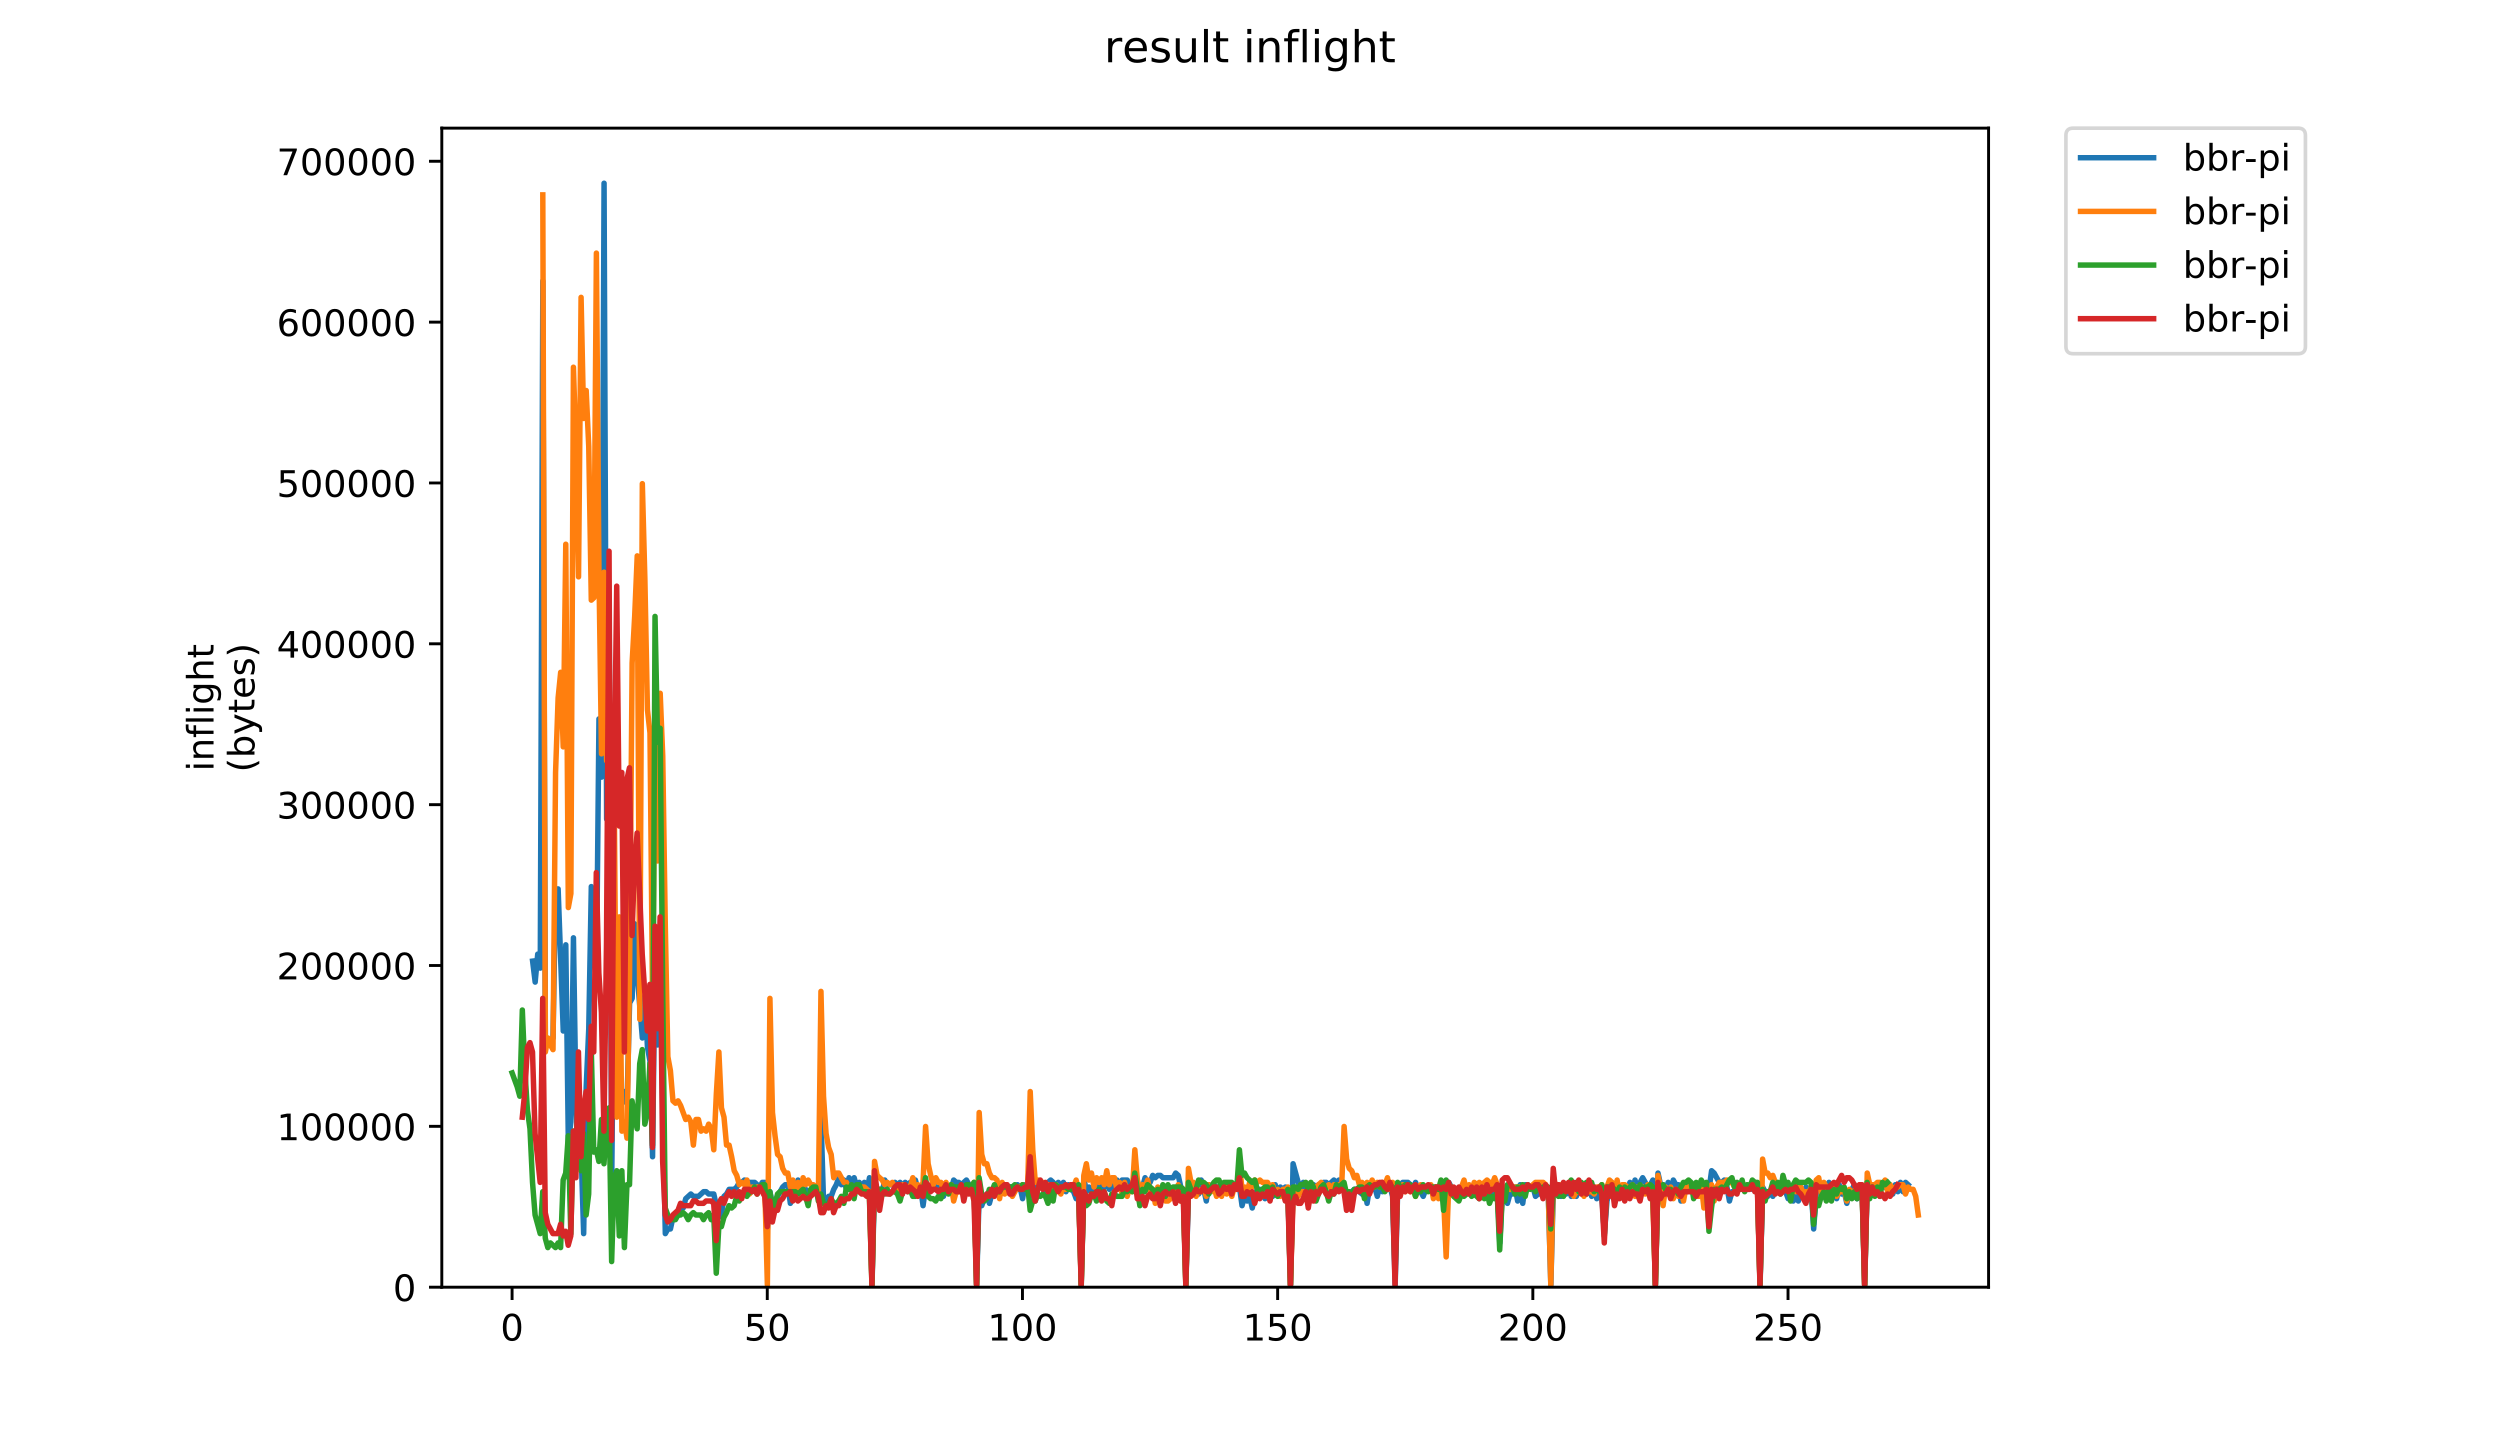 <?xml version="1.0" encoding="utf-8" standalone="no"?>
<!DOCTYPE svg PUBLIC "-//W3C//DTD SVG 1.1//EN"
  "http://www.w3.org/Graphics/SVG/1.1/DTD/svg11.dtd">
<!-- Created with matplotlib (https://matplotlib.org/) -->
<svg height="396pt" version="1.1" viewBox="0 0 684 396" width="684pt" xmlns="http://www.w3.org/2000/svg" xmlns:xlink="http://www.w3.org/1999/xlink">
 <defs>
  <style type="text/css">
*{stroke-linecap:butt;stroke-linejoin:round;}
  </style>
 </defs>
 <g id="figure_1">
  <g id="patch_1">
   <path d="M 0 396 
L 684 396 
L 684 0 
L 0 0 
z
" style="fill:#ffffff;"/>
  </g>
  <g id="axes_1">
   <g id="patch_2">
    <path d="M 120.879 352.174 
L 544.074 352.174 
L 544.074 35.062 
L 120.879 35.062 
z
" style="fill:#ffffff;"/>
   </g>
   <g id="matplotlib.axis_1">
    <g id="xtick_1">
     <g id="line2d_1">
      <defs>
       <path d="M 0 0 
L 0 3.5 
" id="mfd98ded41c" style="stroke:#000000;stroke-width:0.8;"/>
      </defs>
      <g>
       <use style="stroke:#000000;stroke-width:0.8;" x="140.106" xlink:href="#mfd98ded41c" y="352.174"/>
      </g>
     </g>
     <g id="text_1">
      <!-- 0 -->
      <defs>
       <path d="M 31.781 66.406 
Q 24.172 66.406 20.328 58.906 
Q 16.5 51.422 16.5 36.375 
Q 16.5 21.391 20.328 13.891 
Q 24.172 6.391 31.781 6.391 
Q 39.453 6.391 43.281 13.891 
Q 47.125 21.391 47.125 36.375 
Q 47.125 51.422 43.281 58.906 
Q 39.453 66.406 31.781 66.406 
z
M 31.781 74.219 
Q 44.047 74.219 50.516 64.516 
Q 56.984 54.828 56.984 36.375 
Q 56.984 17.969 50.516 8.266 
Q 44.047 -1.422 31.781 -1.422 
Q 19.531 -1.422 13.062 8.266 
Q 6.594 17.969 6.594 36.375 
Q 6.594 54.828 13.062 64.516 
Q 19.531 74.219 31.781 74.219 
z
" id="DejaVuSans-48"/>
      </defs>
      <g transform="translate(136.925 366.773)scale(0.1 -0.1)">
       <use xlink:href="#DejaVuSans-48"/>
      </g>
     </g>
    </g>
    <g id="xtick_2">
     <g id="line2d_2">
      <g>
       <use style="stroke:#000000;stroke-width:0.8;" x="209.926" xlink:href="#mfd98ded41c" y="352.174"/>
      </g>
     </g>
     <g id="text_2">
      <!-- 50 -->
      <defs>
       <path d="M 10.797 72.906 
L 49.516 72.906 
L 49.516 64.594 
L 19.828 64.594 
L 19.828 46.734 
Q 21.969 47.469 24.109 47.828 
Q 26.266 48.188 28.422 48.188 
Q 40.625 48.188 47.75 41.5 
Q 54.891 34.812 54.891 23.391 
Q 54.891 11.625 47.562 5.094 
Q 40.234 -1.422 26.906 -1.422 
Q 22.312 -1.422 17.547 -0.641 
Q 12.797 0.141 7.719 1.703 
L 7.719 11.625 
Q 12.109 9.234 16.797 8.062 
Q 21.484 6.891 26.703 6.891 
Q 35.156 6.891 40.078 11.328 
Q 45.016 15.766 45.016 23.391 
Q 45.016 31 40.078 35.438 
Q 35.156 39.891 26.703 39.891 
Q 22.75 39.891 18.812 39.016 
Q 14.891 38.141 10.797 36.281 
z
" id="DejaVuSans-53"/>
      </defs>
      <g transform="translate(203.563 366.773)scale(0.1 -0.1)">
       <use xlink:href="#DejaVuSans-53"/>
       <use x="63.623" xlink:href="#DejaVuSans-48"/>
      </g>
     </g>
    </g>
    <g id="xtick_3">
     <g id="line2d_3">
      <g>
       <use style="stroke:#000000;stroke-width:0.8;" x="279.745" xlink:href="#mfd98ded41c" y="352.174"/>
      </g>
     </g>
     <g id="text_3">
      <!-- 100 -->
      <defs>
       <path d="M 12.406 8.297 
L 28.516 8.297 
L 28.516 63.922 
L 10.984 60.406 
L 10.984 69.391 
L 28.422 72.906 
L 38.281 72.906 
L 38.281 8.297 
L 54.391 8.297 
L 54.391 0 
L 12.406 0 
z
" id="DejaVuSans-49"/>
      </defs>
      <g transform="translate(270.201 366.773)scale(0.1 -0.1)">
       <use xlink:href="#DejaVuSans-49"/>
       <use x="63.623" xlink:href="#DejaVuSans-48"/>
       <use x="127.246" xlink:href="#DejaVuSans-48"/>
      </g>
     </g>
    </g>
    <g id="xtick_4">
     <g id="line2d_4">
      <g>
       <use style="stroke:#000000;stroke-width:0.8;" x="349.565" xlink:href="#mfd98ded41c" y="352.174"/>
      </g>
     </g>
     <g id="text_4">
      <!-- 150 -->
      <g transform="translate(340.021 366.773)scale(0.1 -0.1)">
       <use xlink:href="#DejaVuSans-49"/>
       <use x="63.623" xlink:href="#DejaVuSans-53"/>
       <use x="127.246" xlink:href="#DejaVuSans-48"/>
      </g>
     </g>
    </g>
    <g id="xtick_5">
     <g id="line2d_5">
      <g>
       <use style="stroke:#000000;stroke-width:0.8;" x="419.384" xlink:href="#mfd98ded41c" y="352.174"/>
      </g>
     </g>
     <g id="text_5">
      <!-- 200 -->
      <defs>
       <path d="M 19.188 8.297 
L 53.609 8.297 
L 53.609 0 
L 7.328 0 
L 7.328 8.297 
Q 12.938 14.109 22.625 23.891 
Q 32.328 33.688 34.812 36.531 
Q 39.547 41.844 41.422 45.531 
Q 43.312 49.219 43.312 52.781 
Q 43.312 58.594 39.234 62.25 
Q 35.156 65.922 28.609 65.922 
Q 23.969 65.922 18.812 64.312 
Q 13.672 62.703 7.812 59.422 
L 7.812 69.391 
Q 13.766 71.781 18.938 73 
Q 24.125 74.219 28.422 74.219 
Q 39.75 74.219 46.484 68.547 
Q 53.219 62.891 53.219 53.422 
Q 53.219 48.922 51.531 44.891 
Q 49.859 40.875 45.406 35.406 
Q 44.188 33.984 37.641 27.219 
Q 31.109 20.453 19.188 8.297 
z
" id="DejaVuSans-50"/>
      </defs>
      <g transform="translate(409.84 366.773)scale(0.1 -0.1)">
       <use xlink:href="#DejaVuSans-50"/>
       <use x="63.623" xlink:href="#DejaVuSans-48"/>
       <use x="127.246" xlink:href="#DejaVuSans-48"/>
      </g>
     </g>
    </g>
    <g id="xtick_6">
     <g id="line2d_6">
      <g>
       <use style="stroke:#000000;stroke-width:0.8;" x="489.203" xlink:href="#mfd98ded41c" y="352.174"/>
      </g>
     </g>
     <g id="text_6">
      <!-- 250 -->
      <g transform="translate(479.66 366.773)scale(0.1 -0.1)">
       <use xlink:href="#DejaVuSans-50"/>
       <use x="63.623" xlink:href="#DejaVuSans-53"/>
       <use x="127.246" xlink:href="#DejaVuSans-48"/>
      </g>
     </g>
    </g>
   </g>
   <g id="matplotlib.axis_2">
    <g id="ytick_1">
     <g id="line2d_7">
      <defs>
       <path d="M 0 0 
L -3.5 0 
" id="mfa6a9645bb" style="stroke:#000000;stroke-width:0.8;"/>
      </defs>
      <g>
       <use style="stroke:#000000;stroke-width:0.8;" x="120.879" xlink:href="#mfa6a9645bb" y="352.174"/>
      </g>
     </g>
     <g id="text_7">
      <!-- 0 -->
      <g transform="translate(107.516 355.973)scale(0.1 -0.1)">
       <use xlink:href="#DejaVuSans-48"/>
      </g>
     </g>
    </g>
    <g id="ytick_2">
     <g id="line2d_8">
      <g>
       <use style="stroke:#000000;stroke-width:0.8;" x="120.879" xlink:href="#mfa6a9645bb" y="308.167"/>
      </g>
     </g>
     <g id="text_8">
      <!-- 100000 -->
      <g transform="translate(75.704 311.967)scale(0.1 -0.1)">
       <use xlink:href="#DejaVuSans-49"/>
       <use x="63.623" xlink:href="#DejaVuSans-48"/>
       <use x="127.246" xlink:href="#DejaVuSans-48"/>
       <use x="190.869" xlink:href="#DejaVuSans-48"/>
       <use x="254.492" xlink:href="#DejaVuSans-48"/>
       <use x="318.115" xlink:href="#DejaVuSans-48"/>
      </g>
     </g>
    </g>
    <g id="ytick_3">
     <g id="line2d_9">
      <g>
       <use style="stroke:#000000;stroke-width:0.8;" x="120.879" xlink:href="#mfa6a9645bb" y="264.161"/>
      </g>
     </g>
     <g id="text_9">
      <!-- 200000 -->
      <g transform="translate(75.704 267.96)scale(0.1 -0.1)">
       <use xlink:href="#DejaVuSans-50"/>
       <use x="63.623" xlink:href="#DejaVuSans-48"/>
       <use x="127.246" xlink:href="#DejaVuSans-48"/>
       <use x="190.869" xlink:href="#DejaVuSans-48"/>
       <use x="254.492" xlink:href="#DejaVuSans-48"/>
       <use x="318.115" xlink:href="#DejaVuSans-48"/>
      </g>
     </g>
    </g>
    <g id="ytick_4">
     <g id="line2d_10">
      <g>
       <use style="stroke:#000000;stroke-width:0.8;" x="120.879" xlink:href="#mfa6a9645bb" y="220.154"/>
      </g>
     </g>
     <g id="text_10">
      <!-- 300000 -->
      <defs>
       <path d="M 40.578 39.312 
Q 47.656 37.797 51.625 33 
Q 55.609 28.219 55.609 21.188 
Q 55.609 10.406 48.188 4.484 
Q 40.766 -1.422 27.094 -1.422 
Q 22.516 -1.422 17.656 -0.516 
Q 12.797 0.391 7.625 2.203 
L 7.625 11.719 
Q 11.719 9.328 16.594 8.109 
Q 21.484 6.891 26.812 6.891 
Q 36.078 6.891 40.938 10.547 
Q 45.797 14.203 45.797 21.188 
Q 45.797 27.641 41.281 31.266 
Q 36.766 34.906 28.719 34.906 
L 20.219 34.906 
L 20.219 43.016 
L 29.109 43.016 
Q 36.375 43.016 40.234 45.922 
Q 44.094 48.828 44.094 54.297 
Q 44.094 59.906 40.109 62.906 
Q 36.141 65.922 28.719 65.922 
Q 24.656 65.922 20.016 65.031 
Q 15.375 64.156 9.812 62.312 
L 9.812 71.094 
Q 15.438 72.656 20.344 73.438 
Q 25.25 74.219 29.594 74.219 
Q 40.828 74.219 47.359 69.109 
Q 53.906 64.016 53.906 55.328 
Q 53.906 49.266 50.438 45.094 
Q 46.969 40.922 40.578 39.312 
z
" id="DejaVuSans-51"/>
      </defs>
      <g transform="translate(75.704 223.953)scale(0.1 -0.1)">
       <use xlink:href="#DejaVuSans-51"/>
       <use x="63.623" xlink:href="#DejaVuSans-48"/>
       <use x="127.246" xlink:href="#DejaVuSans-48"/>
       <use x="190.869" xlink:href="#DejaVuSans-48"/>
       <use x="254.492" xlink:href="#DejaVuSans-48"/>
       <use x="318.115" xlink:href="#DejaVuSans-48"/>
      </g>
     </g>
    </g>
    <g id="ytick_5">
     <g id="line2d_11">
      <g>
       <use style="stroke:#000000;stroke-width:0.8;" x="120.879" xlink:href="#mfa6a9645bb" y="176.147"/>
      </g>
     </g>
     <g id="text_11">
      <!-- 400000 -->
      <defs>
       <path d="M 37.797 64.312 
L 12.891 25.391 
L 37.797 25.391 
z
M 35.203 72.906 
L 47.609 72.906 
L 47.609 25.391 
L 58.016 25.391 
L 58.016 17.188 
L 47.609 17.188 
L 47.609 0 
L 37.797 0 
L 37.797 17.188 
L 4.891 17.188 
L 4.891 26.703 
z
" id="DejaVuSans-52"/>
      </defs>
      <g transform="translate(75.704 179.946)scale(0.1 -0.1)">
       <use xlink:href="#DejaVuSans-52"/>
       <use x="63.623" xlink:href="#DejaVuSans-48"/>
       <use x="127.246" xlink:href="#DejaVuSans-48"/>
       <use x="190.869" xlink:href="#DejaVuSans-48"/>
       <use x="254.492" xlink:href="#DejaVuSans-48"/>
       <use x="318.115" xlink:href="#DejaVuSans-48"/>
      </g>
     </g>
    </g>
    <g id="ytick_6">
     <g id="line2d_12">
      <g>
       <use style="stroke:#000000;stroke-width:0.8;" x="120.879" xlink:href="#mfa6a9645bb" y="132.14"/>
      </g>
     </g>
     <g id="text_12">
      <!-- 500000 -->
      <g transform="translate(75.704 135.939)scale(0.1 -0.1)">
       <use xlink:href="#DejaVuSans-53"/>
       <use x="63.623" xlink:href="#DejaVuSans-48"/>
       <use x="127.246" xlink:href="#DejaVuSans-48"/>
       <use x="190.869" xlink:href="#DejaVuSans-48"/>
       <use x="254.492" xlink:href="#DejaVuSans-48"/>
       <use x="318.115" xlink:href="#DejaVuSans-48"/>
      </g>
     </g>
    </g>
    <g id="ytick_7">
     <g id="line2d_13">
      <g>
       <use style="stroke:#000000;stroke-width:0.8;" x="120.879" xlink:href="#mfa6a9645bb" y="88.133"/>
      </g>
     </g>
     <g id="text_13">
      <!-- 600000 -->
      <defs>
       <path d="M 33.016 40.375 
Q 26.375 40.375 22.484 35.828 
Q 18.609 31.297 18.609 23.391 
Q 18.609 15.531 22.484 10.953 
Q 26.375 6.391 33.016 6.391 
Q 39.656 6.391 43.531 10.953 
Q 47.406 15.531 47.406 23.391 
Q 47.406 31.297 43.531 35.828 
Q 39.656 40.375 33.016 40.375 
z
M 52.594 71.297 
L 52.594 62.312 
Q 48.875 64.062 45.094 64.984 
Q 41.312 65.922 37.594 65.922 
Q 27.828 65.922 22.672 59.328 
Q 17.531 52.734 16.797 39.406 
Q 19.672 43.656 24.016 45.922 
Q 28.375 48.188 33.594 48.188 
Q 44.578 48.188 50.953 41.516 
Q 57.328 34.859 57.328 23.391 
Q 57.328 12.156 50.688 5.359 
Q 44.047 -1.422 33.016 -1.422 
Q 20.359 -1.422 13.672 8.266 
Q 6.984 17.969 6.984 36.375 
Q 6.984 53.656 15.188 63.938 
Q 23.391 74.219 37.203 74.219 
Q 40.922 74.219 44.703 73.484 
Q 48.484 72.75 52.594 71.297 
z
" id="DejaVuSans-54"/>
      </defs>
      <g transform="translate(75.704 91.933)scale(0.1 -0.1)">
       <use xlink:href="#DejaVuSans-54"/>
       <use x="63.623" xlink:href="#DejaVuSans-48"/>
       <use x="127.246" xlink:href="#DejaVuSans-48"/>
       <use x="190.869" xlink:href="#DejaVuSans-48"/>
       <use x="254.492" xlink:href="#DejaVuSans-48"/>
       <use x="318.115" xlink:href="#DejaVuSans-48"/>
      </g>
     </g>
    </g>
    <g id="ytick_8">
     <g id="line2d_14">
      <g>
       <use style="stroke:#000000;stroke-width:0.8;" x="120.879" xlink:href="#mfa6a9645bb" y="44.127"/>
      </g>
     </g>
     <g id="text_14">
      <!-- 700000 -->
      <defs>
       <path d="M 8.203 72.906 
L 55.078 72.906 
L 55.078 68.703 
L 28.609 0 
L 18.312 0 
L 43.219 64.594 
L 8.203 64.594 
z
" id="DejaVuSans-55"/>
      </defs>
      <g transform="translate(75.704 47.926)scale(0.1 -0.1)">
       <use xlink:href="#DejaVuSans-55"/>
       <use x="63.623" xlink:href="#DejaVuSans-48"/>
       <use x="127.246" xlink:href="#DejaVuSans-48"/>
       <use x="190.869" xlink:href="#DejaVuSans-48"/>
       <use x="254.492" xlink:href="#DejaVuSans-48"/>
       <use x="318.115" xlink:href="#DejaVuSans-48"/>
      </g>
     </g>
    </g>
    <g id="text_15">
     <!-- inflight -->
     <defs>
      <path d="M 9.422 54.688 
L 18.406 54.688 
L 18.406 0 
L 9.422 0 
z
M 9.422 75.984 
L 18.406 75.984 
L 18.406 64.594 
L 9.422 64.594 
z
" id="DejaVuSans-105"/>
      <path d="M 54.891 33.016 
L 54.891 0 
L 45.906 0 
L 45.906 32.719 
Q 45.906 40.484 42.875 44.328 
Q 39.844 48.188 33.797 48.188 
Q 26.516 48.188 22.312 43.547 
Q 18.109 38.922 18.109 30.906 
L 18.109 0 
L 9.078 0 
L 9.078 54.688 
L 18.109 54.688 
L 18.109 46.188 
Q 21.344 51.125 25.703 53.562 
Q 30.078 56 35.797 56 
Q 45.219 56 50.047 50.172 
Q 54.891 44.344 54.891 33.016 
z
" id="DejaVuSans-110"/>
      <path d="M 37.109 75.984 
L 37.109 68.5 
L 28.516 68.5 
Q 23.688 68.5 21.797 66.547 
Q 19.922 64.594 19.922 59.516 
L 19.922 54.688 
L 34.719 54.688 
L 34.719 47.703 
L 19.922 47.703 
L 19.922 0 
L 10.891 0 
L 10.891 47.703 
L 2.297 47.703 
L 2.297 54.688 
L 10.891 54.688 
L 10.891 58.5 
Q 10.891 67.625 15.141 71.797 
Q 19.391 75.984 28.609 75.984 
z
" id="DejaVuSans-102"/>
      <path d="M 9.422 75.984 
L 18.406 75.984 
L 18.406 0 
L 9.422 0 
z
" id="DejaVuSans-108"/>
      <path d="M 45.406 27.984 
Q 45.406 37.75 41.375 43.109 
Q 37.359 48.484 30.078 48.484 
Q 22.859 48.484 18.828 43.109 
Q 14.797 37.75 14.797 27.984 
Q 14.797 18.266 18.828 12.891 
Q 22.859 7.516 30.078 7.516 
Q 37.359 7.516 41.375 12.891 
Q 45.406 18.266 45.406 27.984 
z
M 54.391 6.781 
Q 54.391 -7.172 48.188 -13.984 
Q 42 -20.797 29.203 -20.797 
Q 24.469 -20.797 20.266 -20.094 
Q 16.062 -19.391 12.109 -17.922 
L 12.109 -9.188 
Q 16.062 -11.328 19.922 -12.344 
Q 23.781 -13.375 27.781 -13.375 
Q 36.625 -13.375 41.016 -8.766 
Q 45.406 -4.156 45.406 5.172 
L 45.406 9.625 
Q 42.625 4.781 38.281 2.391 
Q 33.938 0 27.875 0 
Q 17.828 0 11.672 7.656 
Q 5.516 15.328 5.516 27.984 
Q 5.516 40.672 11.672 48.328 
Q 17.828 56 27.875 56 
Q 33.938 56 38.281 53.609 
Q 42.625 51.219 45.406 46.391 
L 45.406 54.688 
L 54.391 54.688 
z
" id="DejaVuSans-103"/>
      <path d="M 54.891 33.016 
L 54.891 0 
L 45.906 0 
L 45.906 32.719 
Q 45.906 40.484 42.875 44.328 
Q 39.844 48.188 33.797 48.188 
Q 26.516 48.188 22.312 43.547 
Q 18.109 38.922 18.109 30.906 
L 18.109 0 
L 9.078 0 
L 9.078 75.984 
L 18.109 75.984 
L 18.109 46.188 
Q 21.344 51.125 25.703 53.562 
Q 30.078 56 35.797 56 
Q 45.219 56 50.047 50.172 
Q 54.891 44.344 54.891 33.016 
z
" id="DejaVuSans-104"/>
      <path d="M 18.312 70.219 
L 18.312 54.688 
L 36.812 54.688 
L 36.812 47.703 
L 18.312 47.703 
L 18.312 18.016 
Q 18.312 11.328 20.141 9.422 
Q 21.969 7.516 27.594 7.516 
L 36.812 7.516 
L 36.812 0 
L 27.594 0 
Q 17.188 0 13.234 3.875 
Q 9.281 7.766 9.281 18.016 
L 9.281 47.703 
L 2.688 47.703 
L 2.688 54.688 
L 9.281 54.688 
L 9.281 70.219 
z
" id="DejaVuSans-116"/>
     </defs>
     <g transform="translate(58.426 211.018)rotate(-90)scale(0.1 -0.1)">
      <use xlink:href="#DejaVuSans-105"/>
      <use x="27.783" xlink:href="#DejaVuSans-110"/>
      <use x="91.162" xlink:href="#DejaVuSans-102"/>
      <use x="126.367" xlink:href="#DejaVuSans-108"/>
      <use x="154.15" xlink:href="#DejaVuSans-105"/>
      <use x="181.934" xlink:href="#DejaVuSans-103"/>
      <use x="245.41" xlink:href="#DejaVuSans-104"/>
      <use x="308.789" xlink:href="#DejaVuSans-116"/>
     </g>
     <!-- (bytes) -->
     <defs>
      <path d="M 31 75.875 
Q 24.469 64.656 21.281 53.656 
Q 18.109 42.672 18.109 31.391 
Q 18.109 20.125 21.312 9.062 
Q 24.516 -2 31 -13.188 
L 23.188 -13.188 
Q 15.875 -1.703 12.234 9.375 
Q 8.594 20.453 8.594 31.391 
Q 8.594 42.281 12.203 53.312 
Q 15.828 64.359 23.188 75.875 
z
" id="DejaVuSans-40"/>
      <path d="M 48.688 27.297 
Q 48.688 37.203 44.609 42.844 
Q 40.531 48.484 33.406 48.484 
Q 26.266 48.484 22.188 42.844 
Q 18.109 37.203 18.109 27.297 
Q 18.109 17.391 22.188 11.75 
Q 26.266 6.109 33.406 6.109 
Q 40.531 6.109 44.609 11.75 
Q 48.688 17.391 48.688 27.297 
z
M 18.109 46.391 
Q 20.953 51.266 25.266 53.625 
Q 29.594 56 35.594 56 
Q 45.562 56 51.781 48.094 
Q 58.016 40.188 58.016 27.297 
Q 58.016 14.406 51.781 6.484 
Q 45.562 -1.422 35.594 -1.422 
Q 29.594 -1.422 25.266 0.953 
Q 20.953 3.328 18.109 8.203 
L 18.109 0 
L 9.078 0 
L 9.078 75.984 
L 18.109 75.984 
z
" id="DejaVuSans-98"/>
      <path d="M 32.172 -5.078 
Q 28.375 -14.844 24.75 -17.812 
Q 21.141 -20.797 15.094 -20.797 
L 7.906 -20.797 
L 7.906 -13.281 
L 13.188 -13.281 
Q 16.891 -13.281 18.938 -11.516 
Q 21 -9.766 23.484 -3.219 
L 25.094 0.875 
L 2.984 54.688 
L 12.5 54.688 
L 29.594 11.922 
L 46.688 54.688 
L 56.203 54.688 
z
" id="DejaVuSans-121"/>
      <path d="M 56.203 29.594 
L 56.203 25.203 
L 14.891 25.203 
Q 15.484 15.922 20.484 11.062 
Q 25.484 6.203 34.422 6.203 
Q 39.594 6.203 44.453 7.469 
Q 49.312 8.734 54.109 11.281 
L 54.109 2.781 
Q 49.266 0.734 44.188 -0.344 
Q 39.109 -1.422 33.891 -1.422 
Q 20.797 -1.422 13.156 6.188 
Q 5.516 13.812 5.516 26.812 
Q 5.516 40.234 12.766 48.109 
Q 20.016 56 32.328 56 
Q 43.359 56 49.781 48.891 
Q 56.203 41.797 56.203 29.594 
z
M 47.219 32.234 
Q 47.125 39.594 43.094 43.984 
Q 39.062 48.391 32.422 48.391 
Q 24.906 48.391 20.391 44.141 
Q 15.875 39.891 15.188 32.172 
z
" id="DejaVuSans-101"/>
      <path d="M 44.281 53.078 
L 44.281 44.578 
Q 40.484 46.531 36.375 47.5 
Q 32.281 48.484 27.875 48.484 
Q 21.188 48.484 17.844 46.438 
Q 14.5 44.391 14.5 40.281 
Q 14.5 37.156 16.891 35.375 
Q 19.281 33.594 26.516 31.984 
L 29.594 31.297 
Q 39.156 29.25 43.188 25.516 
Q 47.219 21.781 47.219 15.094 
Q 47.219 7.469 41.188 3.016 
Q 35.156 -1.422 24.609 -1.422 
Q 20.219 -1.422 15.453 -0.562 
Q 10.688 0.297 5.422 2 
L 5.422 11.281 
Q 10.406 8.688 15.234 7.391 
Q 20.062 6.109 24.812 6.109 
Q 31.156 6.109 34.562 8.281 
Q 37.984 10.453 37.984 14.406 
Q 37.984 18.062 35.516 20.016 
Q 33.062 21.969 24.703 23.781 
L 21.578 24.516 
Q 13.234 26.266 9.516 29.906 
Q 5.812 33.547 5.812 39.891 
Q 5.812 47.609 11.281 51.797 
Q 16.75 56 26.812 56 
Q 31.781 56 36.172 55.266 
Q 40.578 54.547 44.281 53.078 
z
" id="DejaVuSans-115"/>
      <path d="M 8.016 75.875 
L 15.828 75.875 
Q 23.141 64.359 26.781 53.312 
Q 30.422 42.281 30.422 31.391 
Q 30.422 20.453 26.781 9.375 
Q 23.141 -1.703 15.828 -13.188 
L 8.016 -13.188 
Q 14.5 -2 17.703 9.062 
Q 20.906 20.125 20.906 31.391 
Q 20.906 42.672 17.703 53.656 
Q 14.5 64.656 8.016 75.875 
z
" id="DejaVuSans-41"/>
     </defs>
     <g transform="translate(69.624 211.295)rotate(-90)scale(0.1 -0.1)">
      <use xlink:href="#DejaVuSans-40"/>
      <use x="39.014" xlink:href="#DejaVuSans-98"/>
      <use x="102.49" xlink:href="#DejaVuSans-121"/>
      <use x="161.67" xlink:href="#DejaVuSans-116"/>
      <use x="200.879" xlink:href="#DejaVuSans-101"/>
      <use x="262.402" xlink:href="#DejaVuSans-115"/>
      <use x="314.502" xlink:href="#DejaVuSans-41"/>
     </g>
    </g>
   </g>
   <g id="line2d_15">
    <path clip-path="url(#p5516c55b23)" d="M 145.724 262.964 
L 146.422 268.699 
L 147.12 261.052 
L 147.819 264.875 
L 148.517 76.896 
L 149.215 285.266 
L 149.913 284.629 
L 150.611 284.629 
L 151.31 283.992 
L 152.008 243.21 
L 152.706 243.21 
L 154.102 282.08 
L 154.801 258.503 
L 155.499 312.667 
L 156.197 306.932 
L 156.895 256.591 
L 157.593 301.834 
L 158.292 318.402 
L 158.99 315.216 
L 159.688 337.518 
L 160.386 297.373 
L 161.084 281.443 
L 161.782 242.573 
L 162.481 260.415 
L 163.179 268.061 
L 163.877 196.693 
L 164.575 212.623 
L 165.273 50.133 
L 165.972 224.093 
L 166.67 168.018 
L 167.368 322.862 
L 168.066 252.131 
L 168.764 261.689 
L 169.463 298.011 
L 170.161 301.834 
L 170.859 298.648 
L 171.557 301.834 
L 172.255 274.434 
L 172.954 273.159 
L 173.652 252.768 
L 174.35 266.787 
L 175.746 283.992 
L 176.445 272.522 
L 177.143 286.541 
L 177.841 290.364 
L 178.539 316.49 
L 179.237 259.778 
L 179.936 285.903 
L 180.634 257.866 
L 181.332 302.471 
L 182.03 337.518 
L 182.728 336.244 
L 183.427 336.244 
L 184.125 333.058 
L 184.823 333.058 
L 185.521 332.42 
L 186.219 330.509 
L 186.917 330.509 
L 187.616 327.96 
L 189.012 326.685 
L 189.71 327.323 
L 191.107 327.323 
L 192.503 326.048 
L 193.201 326.048 
L 193.899 326.685 
L 195.296 326.685 
L 196.692 333.058 
L 197.39 332.42 
L 198.089 327.323 
L 198.787 326.685 
L 199.485 325.411 
L 200.881 325.411 
L 201.58 324.774 
L 202.278 323.499 
L 202.976 323.499 
L 203.674 322.862 
L 204.372 323.499 
L 206.467 323.499 
L 207.863 324.774 
L 208.561 323.499 
L 209.26 323.499 
L 209.958 336.244 
L 210.656 326.048 
L 211.354 329.872 
L 214.147 324.774 
L 214.845 324.137 
L 215.543 324.137 
L 216.242 329.234 
L 216.94 324.774 
L 217.638 325.411 
L 218.336 322.862 
L 219.034 326.048 
L 219.733 324.774 
L 221.129 326.048 
L 223.922 326.048 
L 224.62 305.657 
L 225.318 328.597 
L 226.016 328.597 
L 226.715 327.323 
L 227.413 327.323 
L 228.111 325.411 
L 228.809 324.137 
L 229.507 322.225 
L 230.206 324.137 
L 230.904 322.862 
L 231.602 325.411 
L 232.3 322.225 
L 232.998 324.137 
L 233.696 322.225 
L 234.395 324.774 
L 235.093 323.499 
L 235.791 326.048 
L 236.489 323.499 
L 237.187 326.048 
L 237.886 322.225 
L 238.584 351.537 
L 239.282 323.499 
L 239.98 327.323 
L 240.678 325.411 
L 241.377 326.048 
L 242.075 322.862 
L 242.773 324.137 
L 244.169 324.137 
L 244.868 323.499 
L 245.566 324.137 
L 246.264 323.499 
L 246.962 326.048 
L 247.66 323.499 
L 248.359 324.137 
L 249.057 323.499 
L 249.755 325.411 
L 250.453 322.862 
L 251.151 325.411 
L 251.85 324.774 
L 252.548 329.872 
L 253.246 324.774 
L 254.642 324.774 
L 255.34 324.137 
L 256.039 324.774 
L 257.435 324.774 
L 258.133 327.323 
L 258.831 324.774 
L 259.53 325.411 
L 260.228 325.411 
L 260.926 322.862 
L 261.624 323.499 
L 262.322 323.499 
L 263.021 324.137 
L 264.417 322.862 
L 265.813 325.411 
L 266.512 324.137 
L 267.21 351.537 
L 267.908 326.048 
L 268.606 329.872 
L 269.304 327.96 
L 270.003 326.685 
L 270.701 329.234 
L 271.399 326.685 
L 272.097 326.685 
L 274.192 324.774 
L 277.683 324.774 
L 278.381 324.137 
L 279.079 324.774 
L 279.777 327.96 
L 280.475 324.137 
L 281.174 325.411 
L 281.872 319.676 
L 282.57 327.323 
L 283.268 324.137 
L 283.966 324.774 
L 285.363 324.774 
L 286.061 327.323 
L 286.759 323.499 
L 287.457 322.862 
L 288.156 323.499 
L 288.854 324.774 
L 289.552 323.499 
L 290.25 326.048 
L 290.948 323.499 
L 291.647 326.048 
L 292.345 324.137 
L 293.043 325.411 
L 293.741 326.048 
L 294.439 327.96 
L 295.138 326.048 
L 295.836 351.537 
L 296.534 322.225 
L 297.232 326.048 
L 297.93 324.774 
L 298.629 326.048 
L 299.327 324.774 
L 300.025 325.411 
L 300.723 324.137 
L 301.421 325.411 
L 302.818 324.137 
L 303.516 325.411 
L 304.912 324.137 
L 305.61 322.862 
L 306.309 325.411 
L 307.007 322.862 
L 308.403 322.862 
L 309.101 324.774 
L 309.8 324.137 
L 310.498 321.588 
L 311.196 324.137 
L 311.894 325.411 
L 312.592 324.774 
L 313.291 322.225 
L 313.989 324.137 
L 314.687 323.499 
L 315.385 321.588 
L 316.083 322.225 
L 316.782 321.588 
L 317.48 321.588 
L 318.178 322.225 
L 320.971 322.225 
L 321.669 320.95 
L 322.367 321.588 
L 323.065 324.774 
L 323.763 325.411 
L 324.462 351.537 
L 325.16 326.048 
L 325.858 326.048 
L 326.556 324.137 
L 327.254 324.774 
L 327.953 326.685 
L 328.651 322.862 
L 329.349 325.411 
L 330.047 328.597 
L 330.745 324.137 
L 331.444 324.774 
L 332.142 324.137 
L 332.84 324.774 
L 333.538 326.685 
L 334.236 324.774 
L 334.935 325.411 
L 335.633 324.137 
L 336.331 326.048 
L 337.029 324.137 
L 337.727 324.137 
L 338.426 325.411 
L 339.124 324.774 
L 339.822 329.872 
L 340.52 327.323 
L 341.218 328.597 
L 341.917 327.323 
L 342.615 330.509 
L 343.313 327.323 
L 344.011 325.411 
L 344.709 325.411 
L 346.106 327.96 
L 346.804 325.411 
L 347.502 326.048 
L 348.2 327.323 
L 348.898 324.137 
L 349.597 326.685 
L 350.295 324.774 
L 350.993 325.411 
L 351.691 324.774 
L 352.389 326.685 
L 353.088 351.537 
L 353.786 318.402 
L 355.182 323.499 
L 355.88 325.411 
L 356.579 323.499 
L 357.277 325.411 
L 358.673 326.685 
L 359.371 324.137 
L 360.07 324.774 
L 360.768 324.137 
L 361.466 324.774 
L 362.164 323.499 
L 362.862 323.499 
L 363.561 324.137 
L 364.957 322.862 
L 365.655 323.499 
L 366.353 322.862 
L 367.052 324.137 
L 367.75 324.774 
L 368.448 327.96 
L 369.146 328.597 
L 369.844 326.048 
L 370.542 325.411 
L 371.241 325.411 
L 372.637 326.685 
L 373.335 324.774 
L 374.033 329.234 
L 374.732 324.774 
L 375.43 325.411 
L 376.128 324.774 
L 376.826 327.323 
L 377.524 324.137 
L 378.223 326.048 
L 378.921 325.411 
L 379.619 325.411 
L 380.317 324.774 
L 381.015 327.323 
L 381.714 351.537 
L 382.412 325.411 
L 383.11 324.137 
L 383.808 323.499 
L 385.205 323.499 
L 385.903 324.137 
L 386.601 325.411 
L 387.299 323.499 
L 387.997 325.411 
L 388.696 326.048 
L 389.394 327.323 
L 390.092 325.411 
L 390.79 324.774 
L 391.488 324.774 
L 392.186 326.685 
L 392.885 325.411 
L 393.583 324.774 
L 394.281 325.411 
L 396.376 323.499 
L 397.772 326.048 
L 398.47 326.048 
L 399.168 327.96 
L 399.867 326.048 
L 400.565 326.048 
L 401.263 325.411 
L 401.961 325.411 
L 402.659 324.774 
L 404.056 324.774 
L 404.754 327.323 
L 405.452 324.774 
L 406.15 327.323 
L 406.849 324.774 
L 407.547 327.323 
L 408.245 326.048 
L 408.943 326.685 
L 409.641 324.774 
L 410.34 340.067 
L 411.038 326.048 
L 411.736 325.411 
L 412.434 329.234 
L 413.132 326.685 
L 413.831 326.685 
L 414.529 324.774 
L 415.227 328.597 
L 415.925 324.137 
L 416.623 329.234 
L 417.321 324.137 
L 418.02 324.774 
L 419.416 324.774 
L 420.114 327.323 
L 420.812 326.685 
L 421.511 326.685 
L 422.209 325.411 
L 422.907 325.411 
L 423.605 326.685 
L 424.303 351.537 
L 425.002 324.774 
L 425.7 326.685 
L 426.398 324.137 
L 427.096 327.323 
L 427.794 325.411 
L 428.493 326.685 
L 429.191 324.774 
L 429.889 327.323 
L 430.587 326.048 
L 431.285 327.323 
L 431.984 324.774 
L 432.682 326.048 
L 433.38 325.411 
L 434.078 326.685 
L 434.776 324.774 
L 435.475 327.323 
L 436.173 324.774 
L 436.871 327.96 
L 437.569 324.774 
L 438.267 327.323 
L 438.965 337.518 
L 439.664 328.597 
L 440.362 326.048 
L 441.06 326.048 
L 441.758 324.774 
L 442.456 327.96 
L 443.155 324.774 
L 443.853 325.411 
L 444.551 325.411 
L 445.249 326.048 
L 445.947 323.499 
L 446.646 326.048 
L 447.344 322.862 
L 448.042 326.048 
L 448.74 323.499 
L 449.438 322.225 
L 450.137 323.499 
L 450.835 326.048 
L 451.533 324.137 
L 452.231 322.862 
L 452.929 351.537 
L 453.628 320.95 
L 454.326 324.137 
L 455.024 324.137 
L 455.722 325.411 
L 456.42 323.499 
L 457.119 327.323 
L 457.817 322.862 
L 458.515 324.137 
L 459.213 324.137 
L 459.911 328.597 
L 460.609 324.137 
L 461.308 326.048 
L 462.006 324.137 
L 462.704 325.411 
L 463.402 324.774 
L 464.1 326.048 
L 464.799 324.137 
L 465.497 324.774 
L 466.195 324.137 
L 467.591 325.411 
L 468.29 320.313 
L 468.988 320.95 
L 470.384 323.499 
L 471.082 323.499 
L 471.781 322.862 
L 472.479 324.774 
L 473.177 328.597 
L 473.875 326.048 
L 474.573 326.048 
L 475.272 324.774 
L 475.97 324.774 
L 476.668 324.137 
L 477.366 325.411 
L 478.064 325.411 
L 478.763 324.774 
L 479.461 325.411 
L 480.857 325.411 
L 481.555 351.537 
L 482.254 324.774 
L 483.65 327.323 
L 484.348 326.048 
L 485.046 327.323 
L 485.744 324.774 
L 486.443 325.411 
L 487.141 324.774 
L 487.839 324.774 
L 488.537 326.048 
L 489.235 327.96 
L 489.934 326.048 
L 490.632 328.597 
L 491.33 325.411 
L 492.028 328.597 
L 492.726 326.048 
L 493.425 327.323 
L 494.123 324.774 
L 494.821 327.96 
L 495.519 324.774 
L 496.217 336.244 
L 496.916 326.685 
L 497.614 325.411 
L 498.312 326.048 
L 499.708 324.774 
L 500.407 323.499 
L 501.105 327.96 
L 501.803 324.774 
L 502.501 327.96 
L 503.199 324.137 
L 503.898 326.685 
L 504.596 326.048 
L 505.294 329.234 
L 505.992 326.048 
L 506.69 325.411 
L 507.388 324.137 
L 508.087 327.96 
L 508.785 324.774 
L 509.483 325.411 
L 510.181 351.537 
L 510.879 323.499 
L 511.578 325.411 
L 512.276 324.774 
L 512.974 325.411 
L 514.37 324.137 
L 515.069 324.137 
L 516.465 325.411 
L 517.163 325.411 
L 517.861 326.685 
L 518.56 324.137 
L 519.258 326.048 
L 519.956 323.499 
L 520.654 326.048 
L 521.352 323.499 
L 522.051 324.137 
L 522.051 324.137 
" style="fill:none;stroke:#1f77b4;stroke-linecap:square;stroke-width:1.5;"/>
   </g>
   <g id="line2d_16">
    <path clip-path="url(#p5516c55b23)" d="M 148.511 53.319 
L 149.209 287.815 
L 149.908 283.992 
L 150.606 285.903 
L 151.304 287.178 
L 152.002 211.349 
L 152.7 190.958 
L 153.399 183.949 
L 154.097 204.34 
L 154.795 148.902 
L 155.493 248.308 
L 156.191 244.484 
L 156.89 100.473 
L 157.588 122.776 
L 158.286 157.823 
L 158.984 81.356 
L 159.682 114.492 
L 160.381 106.845 
L 161.079 122.138 
L 161.777 164.195 
L 162.475 163.558 
L 163.173 69.249 
L 163.871 156.548 
L 164.57 206.251 
L 165.268 156.548 
L 165.966 208.163 
L 166.664 200.516 
L 167.362 216.447 
L 168.061 218.996 
L 168.759 305.657 
L 169.457 250.856 
L 170.155 309.481 
L 170.853 306.932 
L 171.552 311.392 
L 172.25 266.15 
L 172.948 181.4 
L 173.646 168.655 
L 174.344 152.088 
L 175.043 278.894 
L 175.741 132.334 
L 176.439 158.46 
L 177.137 194.144 
L 177.835 200.516 
L 178.534 272.522 
L 179.232 198.605 
L 179.93 235.563 
L 180.628 189.684 
L 181.326 206.888 
L 182.025 253.405 
L 182.723 289.09 
L 183.421 292.913 
L 184.119 301.197 
L 184.817 301.834 
L 185.516 301.197 
L 186.214 302.471 
L 187.61 306.294 
L 188.308 305.657 
L 189.006 306.932 
L 189.705 313.304 
L 190.403 306.294 
L 191.101 306.294 
L 191.799 309.481 
L 192.497 308.843 
L 193.196 309.481 
L 193.894 307.569 
L 194.592 308.843 
L 195.29 314.578 
L 195.988 299.285 
L 196.687 287.815 
L 197.385 303.108 
L 198.083 305.657 
L 198.781 313.304 
L 199.479 313.304 
L 200.178 316.49 
L 200.876 320.313 
L 201.574 321.588 
L 202.272 324.137 
L 202.97 323.499 
L 203.669 324.137 
L 204.367 322.862 
L 205.065 326.685 
L 205.763 324.774 
L 206.461 325.411 
L 207.16 324.774 
L 209.254 324.774 
L 209.952 351.537 
L 210.65 273.159 
L 211.349 304.383 
L 212.047 310.755 
L 212.745 315.853 
L 213.443 316.49 
L 214.141 319.676 
L 214.84 320.95 
L 215.538 320.95 
L 216.236 324.774 
L 216.934 322.862 
L 217.632 326.685 
L 218.331 323.499 
L 219.029 326.048 
L 219.727 322.225 
L 220.425 324.137 
L 221.123 322.862 
L 221.822 324.137 
L 222.52 324.137 
L 223.218 324.774 
L 223.916 326.048 
L 224.614 271.247 
L 225.313 299.922 
L 226.011 310.118 
L 226.709 313.941 
L 227.407 315.853 
L 228.105 322.225 
L 228.804 320.95 
L 229.502 320.95 
L 230.898 323.499 
L 231.596 323.499 
L 232.294 325.411 
L 232.993 324.774 
L 233.691 325.411 
L 234.389 325.411 
L 235.087 324.774 
L 236.484 324.774 
L 237.88 326.048 
L 238.578 351.537 
L 239.276 317.764 
L 239.975 321.588 
L 241.371 322.862 
L 242.069 324.137 
L 242.767 323.499 
L 243.466 324.137 
L 244.164 323.499 
L 244.862 324.774 
L 245.56 324.774 
L 246.258 326.048 
L 246.957 324.137 
L 247.655 325.411 
L 248.353 324.774 
L 249.051 324.774 
L 249.749 322.225 
L 250.448 325.411 
L 251.146 324.137 
L 251.844 325.411 
L 252.542 323.499 
L 253.24 308.206 
L 253.939 318.402 
L 254.637 321.588 
L 255.335 324.137 
L 256.033 322.225 
L 256.731 323.499 
L 257.429 323.499 
L 258.128 325.411 
L 258.826 323.499 
L 259.524 326.048 
L 260.222 324.137 
L 260.92 328.597 
L 261.619 326.048 
L 263.015 326.048 
L 263.713 324.774 
L 265.11 324.774 
L 265.808 325.411 
L 266.506 323.499 
L 267.204 351.537 
L 267.902 304.383 
L 268.601 315.853 
L 269.299 318.402 
L 269.997 318.402 
L 270.695 320.95 
L 271.393 322.225 
L 272.092 322.225 
L 272.79 322.862 
L 273.488 327.96 
L 274.186 323.499 
L 274.884 326.685 
L 275.583 325.411 
L 276.281 326.048 
L 276.979 327.323 
L 278.375 324.774 
L 279.073 324.774 
L 279.772 324.137 
L 280.47 325.411 
L 281.168 324.774 
L 281.866 298.648 
L 282.564 314.578 
L 283.263 323.499 
L 283.961 322.862 
L 284.659 324.774 
L 285.357 323.499 
L 286.055 324.137 
L 286.754 324.137 
L 287.452 326.685 
L 288.848 324.137 
L 289.546 324.774 
L 290.245 326.685 
L 290.943 324.774 
L 291.641 325.411 
L 293.037 324.137 
L 293.736 324.774 
L 294.434 322.862 
L 295.132 326.048 
L 295.83 351.537 
L 296.528 321.588 
L 297.227 318.402 
L 297.925 322.862 
L 298.623 320.95 
L 299.321 324.774 
L 300.019 322.225 
L 300.718 323.499 
L 301.416 322.225 
L 302.114 324.137 
L 302.812 320.313 
L 303.51 324.137 
L 304.208 322.225 
L 304.907 322.225 
L 305.605 325.411 
L 306.303 323.499 
L 307.001 326.685 
L 307.699 323.499 
L 308.398 327.323 
L 309.096 324.774 
L 309.794 326.048 
L 310.492 314.578 
L 311.19 322.862 
L 311.889 325.411 
L 312.587 324.137 
L 313.285 324.774 
L 313.983 322.862 
L 314.681 326.048 
L 315.38 325.411 
L 316.078 329.234 
L 316.776 324.774 
L 317.474 327.323 
L 318.172 325.411 
L 318.871 328.597 
L 319.569 328.597 
L 320.267 327.96 
L 320.965 325.411 
L 321.663 328.597 
L 322.362 324.137 
L 323.06 328.597 
L 323.758 326.048 
L 324.456 351.537 
L 325.154 319.676 
L 325.852 323.499 
L 326.551 323.499 
L 327.249 327.323 
L 327.947 325.411 
L 328.645 326.048 
L 329.343 324.774 
L 330.042 327.323 
L 330.74 324.137 
L 331.438 326.048 
L 332.136 324.774 
L 332.834 327.323 
L 333.533 324.774 
L 334.231 327.323 
L 334.929 324.137 
L 335.627 326.685 
L 336.325 324.774 
L 337.024 327.323 
L 337.722 324.774 
L 338.42 325.411 
L 339.118 318.402 
L 339.816 325.411 
L 340.515 324.774 
L 341.213 326.048 
L 341.911 323.499 
L 342.609 324.774 
L 343.307 322.862 
L 344.006 323.499 
L 344.704 322.862 
L 345.402 323.499 
L 346.798 323.499 
L 347.496 324.774 
L 348.195 324.137 
L 348.893 326.685 
L 349.591 325.411 
L 350.289 327.323 
L 350.987 325.411 
L 351.686 325.411 
L 352.384 324.774 
L 353.082 351.537 
L 353.78 325.411 
L 354.478 326.048 
L 355.177 327.323 
L 355.875 326.048 
L 356.573 326.048 
L 357.271 326.685 
L 357.969 329.234 
L 358.668 325.411 
L 359.366 326.048 
L 360.064 324.774 
L 361.46 323.499 
L 362.159 324.774 
L 362.857 324.774 
L 363.555 324.137 
L 364.253 325.411 
L 364.951 324.137 
L 365.65 324.774 
L 366.348 324.137 
L 367.046 325.411 
L 367.744 308.206 
L 368.442 317.127 
L 369.141 319.676 
L 369.839 320.313 
L 370.537 322.225 
L 371.235 321.588 
L 371.933 324.137 
L 372.631 323.499 
L 373.33 326.048 
L 374.028 323.499 
L 374.726 324.774 
L 375.424 322.862 
L 376.122 324.774 
L 376.821 323.499 
L 377.519 324.774 
L 378.217 323.499 
L 378.915 324.137 
L 379.613 322.225 
L 380.312 325.411 
L 381.01 323.499 
L 381.708 340.067 
L 382.406 326.048 
L 383.104 326.048 
L 383.803 324.137 
L 384.501 326.048 
L 385.199 324.774 
L 385.897 326.048 
L 386.595 324.774 
L 387.294 327.323 
L 387.992 324.774 
L 388.69 324.137 
L 390.086 325.411 
L 391.483 324.137 
L 392.181 327.96 
L 392.879 324.774 
L 393.577 327.96 
L 394.275 326.685 
L 394.974 327.96 
L 395.672 343.89 
L 396.37 324.137 
L 397.068 324.774 
L 397.766 327.323 
L 398.465 326.048 
L 399.163 326.048 
L 399.861 324.774 
L 400.559 322.862 
L 401.257 326.048 
L 401.956 324.137 
L 402.654 326.048 
L 403.352 323.499 
L 404.05 324.137 
L 404.748 323.499 
L 405.447 324.137 
L 406.843 322.862 
L 408.239 324.137 
L 408.938 322.225 
L 409.636 324.137 
L 410.334 336.881 
L 411.032 324.774 
L 412.429 324.774 
L 413.127 325.411 
L 413.825 325.411 
L 414.523 324.774 
L 418.712 324.774 
L 420.109 323.499 
L 422.203 323.499 
L 422.901 324.137 
L 423.6 326.048 
L 424.298 351.537 
L 424.996 322.225 
L 425.694 324.774 
L 426.392 325.411 
L 427.091 324.137 
L 427.789 324.774 
L 428.487 324.137 
L 429.185 324.774 
L 430.582 327.323 
L 431.28 326.048 
L 432.676 326.048 
L 433.374 327.323 
L 434.073 325.411 
L 434.771 326.048 
L 435.469 326.048 
L 436.167 326.685 
L 436.865 324.774 
L 437.564 324.774 
L 438.262 324.137 
L 438.96 334.332 
L 439.658 324.774 
L 440.356 322.862 
L 441.054 323.499 
L 441.753 327.323 
L 442.451 322.862 
L 443.149 327.323 
L 443.847 324.137 
L 444.545 324.137 
L 445.244 324.774 
L 445.942 326.685 
L 446.64 324.137 
L 447.338 327.323 
L 448.036 324.774 
L 448.735 326.685 
L 449.433 324.774 
L 450.131 326.685 
L 450.829 324.137 
L 451.527 326.685 
L 452.226 328.597 
L 452.924 351.537 
L 453.622 321.588 
L 454.32 324.774 
L 455.018 329.872 
L 455.717 324.774 
L 456.415 326.685 
L 457.113 324.774 
L 457.811 327.96 
L 458.509 325.411 
L 459.208 327.323 
L 459.906 325.411 
L 460.604 328.597 
L 461.302 324.774 
L 462 324.137 
L 462.698 324.774 
L 463.397 324.774 
L 464.095 324.137 
L 464.793 327.323 
L 465.491 324.137 
L 466.189 330.509 
L 466.888 324.774 
L 467.586 334.969 
L 468.284 324.137 
L 468.982 328.597 
L 469.68 324.774 
L 470.379 323.499 
L 471.775 323.499 
L 472.473 322.862 
L 473.171 323.499 
L 473.87 323.499 
L 474.568 324.774 
L 475.266 325.411 
L 475.964 324.774 
L 476.662 325.411 
L 478.059 324.137 
L 478.757 324.774 
L 479.455 324.774 
L 480.153 325.411 
L 480.852 325.411 
L 481.55 351.537 
L 482.248 317.127 
L 482.946 320.95 
L 483.644 320.95 
L 484.343 322.225 
L 485.041 321.588 
L 485.739 323.499 
L 487.833 325.411 
L 489.23 325.411 
L 489.928 324.774 
L 490.626 324.774 
L 491.324 326.048 
L 492.023 324.137 
L 492.721 324.774 
L 493.419 326.685 
L 494.117 326.048 
L 494.815 326.685 
L 495.514 324.774 
L 496.212 328.597 
L 496.91 322.862 
L 497.608 322.225 
L 498.306 326.685 
L 499.005 323.499 
L 500.401 326.048 
L 501.099 325.411 
L 501.797 324.137 
L 502.496 327.323 
L 503.194 326.048 
L 503.892 326.048 
L 504.59 325.411 
L 505.288 328.597 
L 505.987 325.411 
L 506.685 326.048 
L 507.383 326.048 
L 508.081 324.774 
L 508.779 324.137 
L 509.477 324.774 
L 510.176 351.537 
L 510.874 320.95 
L 511.572 324.137 
L 512.968 324.137 
L 513.667 323.499 
L 514.365 323.499 
L 515.063 324.137 
L 515.761 322.862 
L 516.459 326.048 
L 517.158 324.137 
L 517.856 326.048 
L 518.554 324.774 
L 519.252 324.774 
L 519.95 324.137 
L 520.649 324.137 
L 521.347 326.685 
L 522.045 324.774 
L 522.743 325.411 
L 523.441 325.411 
L 524.14 327.323 
L 524.838 332.42 
L 524.838 332.42 
" style="fill:none;stroke:#ff7f0e;stroke-linecap:square;stroke-width:1.5;"/>
   </g>
   <g id="line2d_17">
    <path clip-path="url(#p5516c55b23)" d="M 140.115 293.55 
L 141.511 297.373 
L 142.209 299.922 
L 142.908 276.345 
L 143.606 292.913 
L 144.304 303.746 
L 145.002 308.843 
L 145.7 323.499 
L 146.398 332.42 
L 147.795 337.518 
L 148.493 326.048 
L 149.191 338.793 
L 149.889 341.341 
L 150.588 340.067 
L 151.984 341.341 
L 152.682 340.067 
L 153.38 341.341 
L 154.079 322.862 
L 154.777 320.95 
L 155.475 310.755 
L 156.173 337.518 
L 156.871 309.481 
L 157.57 319.676 
L 158.268 297.373 
L 158.966 320.313 
L 159.664 310.118 
L 160.362 332.42 
L 161.061 326.685 
L 161.759 286.541 
L 162.457 315.216 
L 163.155 314.578 
L 163.853 317.764 
L 164.552 306.294 
L 165.25 318.402 
L 165.948 307.569 
L 166.646 303.108 
L 167.344 345.165 
L 168.043 322.225 
L 168.741 320.313 
L 169.439 338.155 
L 170.137 320.313 
L 170.835 341.341 
L 171.533 324.137 
L 172.232 324.137 
L 172.93 301.197 
L 173.628 305.657 
L 174.326 308.843 
L 175.024 291.001 
L 175.723 287.178 
L 176.421 307.569 
L 177.119 304.383 
L 177.817 291.001 
L 178.515 313.304 
L 179.214 168.655 
L 179.912 203.065 
L 180.61 199.242 
L 181.308 270.61 
L 182.006 330.509 
L 182.705 332.42 
L 183.403 333.695 
L 184.799 333.695 
L 185.497 332.42 
L 186.196 332.42 
L 186.894 331.783 
L 187.592 332.42 
L 188.29 333.695 
L 188.988 332.42 
L 189.687 331.783 
L 190.385 332.42 
L 191.781 332.42 
L 192.479 333.695 
L 193.177 332.42 
L 193.876 331.783 
L 194.574 333.695 
L 195.272 332.42 
L 195.97 348.351 
L 196.668 335.606 
L 197.367 335.606 
L 198.065 333.058 
L 198.763 331.783 
L 199.461 329.872 
L 200.159 330.509 
L 200.858 329.872 
L 201.556 327.323 
L 202.254 328.597 
L 202.952 326.685 
L 203.65 326.048 
L 204.349 327.323 
L 205.047 326.048 
L 205.745 326.048 
L 206.443 324.774 
L 207.141 326.685 
L 207.84 324.774 
L 208.538 324.137 
L 209.236 324.137 
L 209.934 333.695 
L 210.632 326.048 
L 211.331 329.872 
L 212.029 329.872 
L 212.727 326.685 
L 213.425 326.048 
L 217.614 326.048 
L 218.312 326.685 
L 219.709 325.411 
L 220.407 327.323 
L 221.105 329.872 
L 221.803 325.411 
L 222.502 324.774 
L 223.2 324.774 
L 223.898 328.597 
L 224.596 326.685 
L 225.294 329.234 
L 225.993 329.872 
L 226.691 329.234 
L 227.389 327.96 
L 228.087 329.234 
L 228.785 329.234 
L 229.484 328.597 
L 230.182 327.323 
L 230.88 329.234 
L 231.578 324.774 
L 232.276 325.411 
L 232.975 324.137 
L 233.673 327.96 
L 234.371 324.137 
L 235.069 324.137 
L 235.767 326.048 
L 237.164 326.048 
L 237.862 327.323 
L 238.56 351.537 
L 239.258 322.225 
L 239.956 327.323 
L 240.655 325.411 
L 241.353 325.411 
L 242.051 326.685 
L 242.749 325.411 
L 243.447 326.685 
L 244.146 326.048 
L 244.844 326.048 
L 245.542 326.685 
L 246.24 328.597 
L 246.938 326.048 
L 247.637 325.411 
L 248.335 326.048 
L 249.033 325.411 
L 249.731 327.323 
L 250.429 327.323 
L 251.128 326.048 
L 252.524 326.048 
L 253.222 322.225 
L 253.92 327.323 
L 254.619 327.96 
L 255.317 327.96 
L 256.015 328.597 
L 256.713 327.323 
L 257.411 327.96 
L 258.11 326.048 
L 258.808 326.048 
L 259.506 326.685 
L 260.204 324.137 
L 260.902 324.774 
L 262.299 324.774 
L 262.997 326.048 
L 263.695 326.685 
L 264.393 324.137 
L 265.091 324.137 
L 265.79 324.774 
L 266.488 323.499 
L 267.186 351.537 
L 267.884 322.225 
L 268.582 326.685 
L 269.281 328.597 
L 269.979 327.96 
L 270.677 325.411 
L 271.375 326.048 
L 272.073 324.137 
L 272.772 326.048 
L 273.47 326.048 
L 274.168 324.774 
L 276.961 324.774 
L 277.659 324.137 
L 279.055 325.411 
L 279.754 324.137 
L 280.452 325.411 
L 281.15 324.137 
L 281.848 331.146 
L 282.546 328.597 
L 283.245 328.597 
L 283.943 326.685 
L 284.641 327.323 
L 285.339 326.685 
L 286.037 327.323 
L 286.735 329.234 
L 287.434 326.048 
L 288.132 328.597 
L 288.83 324.137 
L 289.528 324.774 
L 291.623 324.774 
L 292.321 325.411 
L 293.019 325.411 
L 293.717 324.137 
L 294.416 325.411 
L 295.114 324.137 
L 295.812 351.537 
L 296.51 326.685 
L 297.208 329.872 
L 297.907 329.234 
L 298.605 326.685 
L 299.303 326.685 
L 300.001 328.597 
L 300.699 325.411 
L 301.398 326.685 
L 302.096 326.048 
L 302.794 328.597 
L 303.492 329.234 
L 304.19 326.685 
L 304.889 326.685 
L 305.587 327.323 
L 306.983 327.323 
L 307.681 325.411 
L 308.379 326.048 
L 309.078 325.411 
L 309.776 326.048 
L 310.474 320.95 
L 311.87 329.872 
L 312.569 325.411 
L 313.267 326.048 
L 313.965 324.137 
L 315.361 325.411 
L 316.06 327.323 
L 316.758 325.411 
L 317.456 327.96 
L 318.154 324.137 
L 318.852 327.323 
L 319.551 324.137 
L 320.249 326.048 
L 320.947 324.774 
L 323.042 324.774 
L 323.74 325.411 
L 324.438 351.537 
L 325.136 323.499 
L 325.834 325.411 
L 326.533 326.048 
L 327.231 325.411 
L 327.929 322.862 
L 328.627 323.499 
L 329.325 323.499 
L 330.023 324.137 
L 330.722 326.685 
L 331.42 324.774 
L 332.118 323.499 
L 332.816 322.862 
L 333.514 322.862 
L 334.213 324.774 
L 334.911 323.499 
L 337.005 323.499 
L 337.704 324.774 
L 338.402 324.774 
L 339.1 314.578 
L 339.798 321.588 
L 340.496 320.95 
L 341.195 322.225 
L 342.591 323.499 
L 343.289 322.862 
L 343.987 325.411 
L 344.686 326.685 
L 345.384 325.411 
L 346.082 324.774 
L 346.78 324.774 
L 347.478 326.048 
L 348.177 324.774 
L 348.875 326.685 
L 349.573 327.323 
L 350.271 326.048 
L 350.969 326.048 
L 351.668 326.685 
L 352.366 325.411 
L 353.064 351.537 
L 353.762 324.774 
L 354.46 324.774 
L 355.158 325.411 
L 355.857 324.137 
L 356.555 324.137 
L 357.253 323.499 
L 357.951 325.411 
L 358.649 323.499 
L 359.348 324.774 
L 360.046 328.597 
L 361.442 324.774 
L 362.14 324.137 
L 362.839 326.048 
L 363.537 328.597 
L 364.235 326.048 
L 364.933 326.685 
L 365.631 324.137 
L 366.33 325.411 
L 367.028 324.137 
L 367.726 323.499 
L 368.424 326.685 
L 369.122 326.048 
L 369.821 328.597 
L 370.519 325.411 
L 371.217 325.411 
L 371.915 324.774 
L 372.613 324.774 
L 373.312 327.96 
L 374.01 324.774 
L 374.708 324.137 
L 375.406 324.774 
L 376.104 324.774 
L 376.802 324.137 
L 377.501 324.774 
L 378.199 324.774 
L 378.897 326.048 
L 379.595 324.774 
L 380.992 324.774 
L 381.69 348.351 
L 382.388 323.499 
L 383.086 324.774 
L 383.784 324.774 
L 384.483 324.137 
L 385.181 324.774 
L 385.879 324.137 
L 386.577 324.774 
L 387.275 327.323 
L 387.974 325.411 
L 388.672 326.048 
L 389.37 324.137 
L 390.068 325.411 
L 390.766 326.048 
L 391.465 324.774 
L 392.861 324.774 
L 393.559 325.411 
L 394.257 322.862 
L 394.956 331.146 
L 395.654 322.862 
L 396.352 324.774 
L 397.05 324.774 
L 397.748 327.323 
L 399.145 328.597 
L 399.843 326.685 
L 400.541 327.323 
L 401.937 326.048 
L 402.636 327.323 
L 403.334 326.685 
L 404.73 327.96 
L 405.428 326.048 
L 406.127 327.96 
L 406.825 326.048 
L 407.523 329.234 
L 408.221 327.323 
L 408.919 327.96 
L 409.618 326.048 
L 410.316 341.979 
L 411.014 327.323 
L 411.712 328.597 
L 412.41 324.137 
L 413.109 324.137 
L 413.807 324.774 
L 414.505 326.685 
L 415.203 324.774 
L 415.901 326.685 
L 416.6 324.137 
L 417.298 327.323 
L 417.996 324.137 
L 418.694 325.411 
L 419.392 324.774 
L 420.091 326.048 
L 420.789 324.137 
L 421.487 325.411 
L 422.185 324.774 
L 423.581 324.774 
L 424.28 336.244 
L 424.978 325.411 
L 425.676 326.048 
L 426.374 327.323 
L 427.072 324.774 
L 427.771 327.323 
L 428.469 324.774 
L 429.167 324.137 
L 429.865 322.862 
L 430.563 324.774 
L 431.262 323.499 
L 431.96 326.048 
L 432.658 323.499 
L 433.356 324.774 
L 434.054 323.499 
L 434.753 324.137 
L 435.451 323.499 
L 436.149 326.048 
L 436.847 325.411 
L 437.545 326.048 
L 438.244 324.137 
L 438.942 338.155 
L 439.64 324.774 
L 441.036 324.774 
L 441.735 325.411 
L 442.433 326.685 
L 443.131 324.774 
L 443.829 326.048 
L 444.527 324.774 
L 445.225 326.048 
L 445.924 324.774 
L 446.622 324.137 
L 447.32 324.774 
L 448.018 326.685 
L 448.716 324.137 
L 449.415 326.048 
L 450.113 324.774 
L 450.811 324.774 
L 451.509 324.137 
L 452.207 324.774 
L 452.906 351.537 
L 453.604 324.774 
L 454.302 324.774 
L 455 324.137 
L 455.698 325.411 
L 457.095 325.411 
L 457.793 326.048 
L 458.491 325.411 
L 459.189 326.685 
L 459.888 324.774 
L 460.586 323.499 
L 461.284 323.499 
L 461.982 322.862 
L 462.68 323.499 
L 463.379 327.96 
L 464.077 323.499 
L 464.775 324.774 
L 465.473 322.862 
L 466.171 324.137 
L 466.87 323.499 
L 467.568 336.881 
L 468.266 330.509 
L 468.964 325.411 
L 470.36 325.411 
L 471.059 324.774 
L 471.757 325.411 
L 473.153 322.862 
L 473.851 322.225 
L 474.55 324.774 
L 475.248 323.499 
L 475.946 325.411 
L 476.644 322.862 
L 477.342 326.048 
L 478.041 324.137 
L 478.739 324.774 
L 479.437 322.862 
L 480.135 323.499 
L 480.833 323.499 
L 481.532 351.537 
L 482.23 325.411 
L 482.928 328.597 
L 483.626 326.048 
L 484.324 326.048 
L 485.023 323.499 
L 485.721 326.048 
L 486.419 323.499 
L 487.117 326.685 
L 487.815 321.588 
L 488.514 324.137 
L 489.212 323.499 
L 489.91 328.597 
L 490.608 324.137 
L 491.306 322.862 
L 492.004 323.499 
L 494.099 323.499 
L 494.797 322.862 
L 495.495 323.499 
L 496.194 334.969 
L 496.892 327.96 
L 497.59 329.872 
L 498.288 327.323 
L 498.986 326.048 
L 499.685 328.597 
L 500.383 325.411 
L 501.081 328.597 
L 501.779 325.411 
L 502.477 326.685 
L 503.176 324.774 
L 503.874 325.411 
L 504.572 324.774 
L 505.27 327.96 
L 505.968 326.048 
L 506.667 327.96 
L 507.365 326.048 
L 508.063 327.96 
L 508.761 324.774 
L 509.459 325.411 
L 510.158 351.537 
L 510.856 323.499 
L 511.554 327.96 
L 512.252 324.774 
L 512.95 327.323 
L 513.649 324.774 
L 514.347 327.323 
L 515.045 323.499 
L 515.743 324.137 
L 516.441 323.499 
L 516.441 323.499 
" style="fill:none;stroke:#2ca02c;stroke-linecap:square;stroke-width:1.5;"/>
   </g>
   <g id="line2d_18">
    <path clip-path="url(#p5516c55b23)" d="M 142.899 305.657 
L 143.597 298.648 
L 144.296 286.541 
L 144.994 285.266 
L 145.692 287.815 
L 146.39 310.118 
L 147.786 323.499 
L 148.485 273.159 
L 149.183 331.783 
L 149.881 334.969 
L 151.277 337.518 
L 152.674 337.518 
L 153.372 334.969 
L 154.07 338.155 
L 154.768 336.881 
L 155.467 340.704 
L 156.165 338.155 
L 156.863 309.481 
L 157.561 322.225 
L 158.259 287.815 
L 158.958 316.49 
L 159.656 303.746 
L 160.354 298.648 
L 161.052 306.294 
L 161.75 280.806 
L 162.449 287.815 
L 163.147 238.749 
L 163.845 266.15 
L 164.543 276.982 
L 165.241 309.481 
L 165.94 257.866 
L 166.638 150.813 
L 167.336 312.029 
L 168.034 215.172 
L 168.732 160.371 
L 169.431 226.005 
L 170.129 211.349 
L 170.827 287.815 
L 171.525 213.261 
L 172.223 210.074 
L 172.921 255.954 
L 173.62 236.2 
L 174.318 227.917 
L 175.714 261.052 
L 177.111 282.08 
L 177.809 269.336 
L 178.507 313.941 
L 179.205 253.405 
L 179.903 281.443 
L 180.602 250.856 
L 181.3 317.764 
L 181.998 332.42 
L 182.696 334.332 
L 183.394 333.695 
L 184.093 332.42 
L 185.489 331.146 
L 186.187 329.234 
L 186.885 329.872 
L 188.98 329.872 
L 189.678 328.597 
L 190.376 328.597 
L 191.075 329.234 
L 192.471 329.234 
L 193.169 328.597 
L 194.565 328.597 
L 195.264 329.234 
L 195.962 339.43 
L 196.66 329.234 
L 197.358 327.96 
L 198.056 329.234 
L 198.755 327.323 
L 199.453 326.048 
L 200.151 327.323 
L 200.849 326.048 
L 201.547 327.323 
L 202.246 326.048 
L 202.944 327.96 
L 203.642 325.411 
L 205.038 325.411 
L 205.737 326.048 
L 206.435 325.411 
L 207.133 326.685 
L 207.831 324.774 
L 209.228 327.323 
L 209.926 335.606 
L 210.624 328.597 
L 211.322 334.332 
L 212.02 331.146 
L 212.719 331.146 
L 213.417 328.597 
L 214.115 327.96 
L 214.813 326.685 
L 215.511 326.685 
L 216.21 326.048 
L 216.908 328.597 
L 217.606 327.323 
L 218.304 328.597 
L 219.7 327.323 
L 220.399 327.96 
L 221.097 327.96 
L 223.191 326.048 
L 223.89 327.323 
L 224.588 331.783 
L 225.286 331.783 
L 225.984 329.872 
L 226.682 330.509 
L 227.381 327.96 
L 228.079 331.783 
L 228.777 329.872 
L 229.475 329.872 
L 230.173 327.96 
L 230.872 328.597 
L 231.57 327.96 
L 232.268 327.96 
L 232.966 326.685 
L 233.664 326.685 
L 234.363 325.411 
L 235.759 326.685 
L 236.457 326.685 
L 237.155 327.323 
L 237.854 326.048 
L 238.552 351.537 
L 239.25 320.313 
L 240.646 331.146 
L 241.344 326.685 
L 242.043 326.048 
L 242.741 326.685 
L 243.439 326.685 
L 244.137 326.048 
L 244.835 324.774 
L 245.534 324.137 
L 246.232 324.137 
L 246.93 326.685 
L 247.628 324.137 
L 248.326 326.048 
L 249.025 324.774 
L 250.421 326.048 
L 251.119 327.323 
L 251.817 324.774 
L 252.516 327.323 
L 253.214 323.499 
L 253.912 324.137 
L 254.61 326.048 
L 255.308 325.411 
L 256.007 325.411 
L 256.705 326.048 
L 257.403 325.411 
L 258.101 325.411 
L 258.799 324.137 
L 259.498 326.048 
L 260.196 325.411 
L 260.894 325.411 
L 261.592 326.048 
L 262.29 326.048 
L 262.988 324.137 
L 263.687 328.597 
L 264.385 325.411 
L 265.083 326.685 
L 265.781 325.411 
L 266.479 328.597 
L 267.178 351.537 
L 267.876 323.499 
L 268.574 328.597 
L 269.272 327.96 
L 269.97 326.685 
L 270.669 327.323 
L 271.367 325.411 
L 272.065 327.323 
L 272.763 325.411 
L 273.461 326.048 
L 274.16 324.774 
L 274.858 324.137 
L 275.556 324.137 
L 276.254 326.685 
L 276.952 326.685 
L 277.651 325.411 
L 278.349 324.774 
L 279.047 325.411 
L 279.745 325.411 
L 280.443 324.774 
L 281.142 324.774 
L 281.84 316.49 
L 282.538 326.048 
L 283.236 328.597 
L 283.934 325.411 
L 284.633 322.862 
L 285.331 325.411 
L 286.029 323.499 
L 286.727 326.048 
L 287.425 324.137 
L 288.123 324.137 
L 288.822 324.774 
L 289.52 326.048 
L 290.218 324.774 
L 290.916 324.774 
L 291.614 324.137 
L 292.313 324.774 
L 293.011 324.137 
L 293.709 324.137 
L 294.407 326.685 
L 295.105 325.411 
L 295.804 351.537 
L 296.502 326.048 
L 297.898 328.597 
L 298.596 326.685 
L 299.295 327.323 
L 299.993 326.048 
L 300.691 326.048 
L 301.389 328.597 
L 302.087 326.048 
L 302.786 327.96 
L 303.484 327.96 
L 304.182 329.872 
L 304.88 326.048 
L 306.277 324.774 
L 306.975 325.411 
L 307.673 324.137 
L 308.371 325.411 
L 309.767 324.137 
L 310.466 322.225 
L 311.164 327.96 
L 311.862 327.96 
L 312.56 327.323 
L 313.258 329.872 
L 313.957 327.323 
L 314.655 326.685 
L 315.353 327.96 
L 316.051 327.96 
L 316.749 326.685 
L 317.448 329.872 
L 318.146 326.685 
L 318.844 326.048 
L 319.542 326.685 
L 320.24 326.685 
L 320.939 326.048 
L 321.637 329.234 
L 322.335 326.048 
L 323.033 328.597 
L 323.731 327.323 
L 324.43 351.537 
L 325.128 326.685 
L 325.826 327.323 
L 326.524 326.685 
L 327.222 325.411 
L 327.921 326.048 
L 328.619 326.048 
L 329.317 324.774 
L 330.015 326.048 
L 330.713 326.048 
L 332.11 324.774 
L 332.808 324.774 
L 333.506 326.685 
L 334.204 326.048 
L 334.902 324.774 
L 335.601 325.411 
L 336.299 324.774 
L 336.997 326.685 
L 337.695 324.137 
L 338.393 325.411 
L 339.092 322.225 
L 339.79 327.323 
L 340.488 327.323 
L 341.186 326.048 
L 341.884 326.685 
L 342.583 326.048 
L 343.281 329.234 
L 343.979 326.685 
L 344.677 327.96 
L 345.375 326.685 
L 346.074 327.323 
L 346.772 326.048 
L 347.47 328.597 
L 348.168 325.411 
L 349.565 326.685 
L 350.263 326.048 
L 350.961 326.048 
L 351.659 328.597 
L 352.357 327.323 
L 353.056 351.537 
L 353.754 329.234 
L 354.452 327.323 
L 355.15 329.234 
L 355.848 329.234 
L 356.546 327.96 
L 357.245 326.048 
L 357.943 330.509 
L 358.641 326.048 
L 359.339 328.597 
L 360.037 326.048 
L 360.736 326.685 
L 361.434 325.411 
L 362.132 325.411 
L 362.83 326.685 
L 363.528 327.323 
L 364.227 326.048 
L 364.925 326.685 
L 365.623 325.411 
L 366.321 326.048 
L 367.019 325.411 
L 367.718 326.048 
L 368.416 331.146 
L 369.114 326.685 
L 369.812 331.146 
L 370.51 326.685 
L 371.209 325.411 
L 371.907 326.048 
L 372.605 325.411 
L 373.303 325.411 
L 374.001 324.774 
L 374.7 326.685 
L 375.398 324.774 
L 376.096 324.137 
L 376.794 324.137 
L 377.492 323.499 
L 378.19 323.499 
L 378.889 324.774 
L 379.587 325.411 
L 380.285 323.499 
L 380.983 325.411 
L 381.681 351.537 
L 382.38 324.774 
L 383.078 327.323 
L 383.776 324.774 
L 384.474 326.048 
L 385.172 324.137 
L 385.871 326.048 
L 386.569 324.774 
L 387.267 324.137 
L 387.965 325.411 
L 388.663 324.774 
L 390.06 324.774 
L 390.758 324.137 
L 391.456 324.774 
L 392.154 326.685 
L 392.853 324.774 
L 393.551 324.774 
L 394.249 325.411 
L 394.947 324.774 
L 395.645 325.411 
L 396.344 323.499 
L 397.042 326.685 
L 397.74 324.774 
L 398.438 327.323 
L 399.136 324.774 
L 399.835 326.048 
L 400.533 326.685 
L 401.231 325.411 
L 401.929 326.685 
L 402.627 324.774 
L 403.325 326.048 
L 404.024 324.774 
L 404.722 327.96 
L 405.42 324.774 
L 406.118 326.685 
L 406.816 324.137 
L 407.515 326.048 
L 408.213 325.411 
L 408.911 325.411 
L 409.609 324.137 
L 410.307 336.881 
L 411.006 322.862 
L 411.704 322.225 
L 412.402 322.225 
L 413.798 324.774 
L 414.497 325.411 
L 415.893 325.411 
L 416.591 324.774 
L 417.289 325.411 
L 417.988 324.137 
L 418.686 324.774 
L 419.384 324.774 
L 420.082 324.137 
L 420.78 324.137 
L 421.479 325.411 
L 422.177 327.96 
L 422.875 324.137 
L 423.573 325.411 
L 424.271 334.969 
L 424.969 319.676 
L 425.668 326.685 
L 426.366 324.137 
L 427.064 326.048 
L 427.762 323.499 
L 428.46 326.048 
L 429.159 323.499 
L 429.857 326.685 
L 430.555 323.499 
L 431.253 325.411 
L 431.951 322.862 
L 432.65 326.685 
L 433.348 324.137 
L 434.046 326.685 
L 434.744 322.862 
L 435.442 325.411 
L 436.141 324.774 
L 436.839 325.411 
L 437.537 324.774 
L 438.235 326.685 
L 438.933 340.067 
L 439.632 324.774 
L 440.33 327.323 
L 441.028 324.137 
L 441.726 329.872 
L 442.424 326.685 
L 443.123 327.96 
L 443.821 325.411 
L 444.519 328.597 
L 445.217 326.048 
L 445.915 327.96 
L 446.614 326.048 
L 447.312 326.685 
L 448.01 326.685 
L 448.708 328.597 
L 449.406 325.411 
L 450.104 326.048 
L 450.803 325.411 
L 451.501 327.96 
L 452.199 326.048 
L 452.897 351.537 
L 453.595 323.499 
L 454.294 327.96 
L 454.992 326.685 
L 455.69 326.685 
L 456.388 325.411 
L 457.086 327.96 
L 457.785 326.048 
L 458.483 325.411 
L 459.181 326.048 
L 459.879 327.323 
L 460.577 326.048 
L 463.37 326.048 
L 464.068 327.323 
L 464.767 326.048 
L 466.163 326.048 
L 466.861 325.411 
L 467.559 335.606 
L 468.258 325.411 
L 468.956 327.323 
L 469.654 325.411 
L 470.352 327.96 
L 471.05 325.411 
L 471.748 326.048 
L 472.447 325.411 
L 473.145 326.685 
L 473.843 326.685 
L 474.541 326.048 
L 475.239 326.685 
L 475.938 324.137 
L 476.636 325.411 
L 478.73 325.411 
L 479.429 324.137 
L 480.127 326.048 
L 480.825 325.411 
L 481.523 351.537 
L 482.221 326.048 
L 482.92 327.323 
L 484.316 326.048 
L 485.014 324.774 
L 485.712 326.685 
L 486.411 326.048 
L 487.109 326.685 
L 488.505 325.411 
L 489.203 326.048 
L 489.902 325.411 
L 490.6 325.411 
L 491.298 324.774 
L 491.996 326.048 
L 492.694 326.685 
L 494.091 329.234 
L 494.789 326.685 
L 495.487 325.411 
L 496.185 332.42 
L 496.883 324.137 
L 497.582 324.774 
L 500.374 324.774 
L 501.771 323.499 
L 502.469 324.137 
L 503.865 321.588 
L 504.564 323.499 
L 505.262 322.225 
L 505.96 322.225 
L 506.658 322.862 
L 508.055 325.411 
L 508.753 324.137 
L 509.451 324.137 
L 510.149 351.537 
L 510.847 324.137 
L 511.546 326.685 
L 512.244 324.774 
L 512.942 326.685 
L 513.64 326.048 
L 514.338 327.323 
L 515.037 326.685 
L 515.735 327.96 
L 516.433 326.685 
L 517.131 327.323 
L 517.829 326.048 
L 518.527 325.411 
L 519.226 324.137 
L 519.226 324.137 
" style="fill:none;stroke:#d62728;stroke-linecap:square;stroke-width:1.5;"/>
   </g>
   <g id="patch_3">
    <path d="M 120.879 352.174 
L 120.879 35.062 
" style="fill:none;stroke:#000000;stroke-linecap:square;stroke-linejoin:miter;stroke-width:0.8;"/>
   </g>
   <g id="patch_4">
    <path d="M 544.074 352.174 
L 544.074 35.062 
" style="fill:none;stroke:#000000;stroke-linecap:square;stroke-linejoin:miter;stroke-width:0.8;"/>
   </g>
   <g id="patch_5">
    <path d="M 120.879 352.174 
L 544.074 352.174 
" style="fill:none;stroke:#000000;stroke-linecap:square;stroke-linejoin:miter;stroke-width:0.8;"/>
   </g>
   <g id="patch_6">
    <path d="M 120.879 35.062 
L 544.074 35.062 
" style="fill:none;stroke:#000000;stroke-linecap:square;stroke-linejoin:miter;stroke-width:0.8;"/>
   </g>
   <g id="legend_1">
    <g id="patch_7">
     <path d="M 567.234 96.775 
L 628.766 96.775 
Q 630.766 96.775 630.766 94.775 
L 630.766 37.062 
Q 630.766 35.062 628.766 35.062 
L 567.234 35.062 
Q 565.234 35.062 565.234 37.062 
L 565.234 94.775 
Q 565.234 96.775 567.234 96.775 
z
" style="fill:#ffffff;opacity:0.8;stroke:#cccccc;stroke-linejoin:miter;"/>
    </g>
    <g id="line2d_19">
     <path d="M 569.234 43.161 
L 589.234 43.161 
" style="fill:none;stroke:#1f77b4;stroke-linecap:square;stroke-width:1.5;"/>
    </g>
    <g id="line2d_20"/>
    <g id="text_16">
     <!-- bbr-pi -->
     <defs>
      <path d="M 41.109 46.297 
Q 39.594 47.172 37.812 47.578 
Q 36.031 48 33.891 48 
Q 26.266 48 22.188 43.047 
Q 18.109 38.094 18.109 28.812 
L 18.109 0 
L 9.078 0 
L 9.078 54.688 
L 18.109 54.688 
L 18.109 46.188 
Q 20.953 51.172 25.484 53.578 
Q 30.031 56 36.531 56 
Q 37.453 56 38.578 55.875 
Q 39.703 55.766 41.062 55.516 
z
" id="DejaVuSans-114"/>
      <path d="M 4.891 31.391 
L 31.203 31.391 
L 31.203 23.391 
L 4.891 23.391 
z
" id="DejaVuSans-45"/>
      <path d="M 18.109 8.203 
L 18.109 -20.797 
L 9.078 -20.797 
L 9.078 54.688 
L 18.109 54.688 
L 18.109 46.391 
Q 20.953 51.266 25.266 53.625 
Q 29.594 56 35.594 56 
Q 45.562 56 51.781 48.094 
Q 58.016 40.188 58.016 27.297 
Q 58.016 14.406 51.781 6.484 
Q 45.562 -1.422 35.594 -1.422 
Q 29.594 -1.422 25.266 0.953 
Q 20.953 3.328 18.109 8.203 
z
M 48.688 27.297 
Q 48.688 37.203 44.609 42.844 
Q 40.531 48.484 33.406 48.484 
Q 26.266 48.484 22.188 42.844 
Q 18.109 37.203 18.109 27.297 
Q 18.109 17.391 22.188 11.75 
Q 26.266 6.109 33.406 6.109 
Q 40.531 6.109 44.609 11.75 
Q 48.688 17.391 48.688 27.297 
z
" id="DejaVuSans-112"/>
     </defs>
     <g transform="translate(597.234 46.661)scale(0.1 -0.1)">
      <use xlink:href="#DejaVuSans-98"/>
      <use x="63.477" xlink:href="#DejaVuSans-98"/>
      <use x="126.953" xlink:href="#DejaVuSans-114"/>
      <use x="167.973" xlink:href="#DejaVuSans-45"/>
      <use x="204.057" xlink:href="#DejaVuSans-112"/>
      <use x="267.533" xlink:href="#DejaVuSans-105"/>
     </g>
    </g>
    <g id="line2d_21">
     <path d="M 569.234 57.839 
L 589.234 57.839 
" style="fill:none;stroke:#ff7f0e;stroke-linecap:square;stroke-width:1.5;"/>
    </g>
    <g id="line2d_22"/>
    <g id="text_17">
     <!-- bbr-pi -->
     <g transform="translate(597.234 61.339)scale(0.1 -0.1)">
      <use xlink:href="#DejaVuSans-98"/>
      <use x="63.477" xlink:href="#DejaVuSans-98"/>
      <use x="126.953" xlink:href="#DejaVuSans-114"/>
      <use x="167.973" xlink:href="#DejaVuSans-45"/>
      <use x="204.057" xlink:href="#DejaVuSans-112"/>
      <use x="267.533" xlink:href="#DejaVuSans-105"/>
     </g>
    </g>
    <g id="line2d_23">
     <path d="M 569.234 72.517 
L 589.234 72.517 
" style="fill:none;stroke:#2ca02c;stroke-linecap:square;stroke-width:1.5;"/>
    </g>
    <g id="line2d_24"/>
    <g id="text_18">
     <!-- bbr-pi -->
     <g transform="translate(597.234 76.017)scale(0.1 -0.1)">
      <use xlink:href="#DejaVuSans-98"/>
      <use x="63.477" xlink:href="#DejaVuSans-98"/>
      <use x="126.953" xlink:href="#DejaVuSans-114"/>
      <use x="167.973" xlink:href="#DejaVuSans-45"/>
      <use x="204.057" xlink:href="#DejaVuSans-112"/>
      <use x="267.533" xlink:href="#DejaVuSans-105"/>
     </g>
    </g>
    <g id="line2d_25">
     <path d="M 569.234 87.195 
L 589.234 87.195 
" style="fill:none;stroke:#d62728;stroke-linecap:square;stroke-width:1.5;"/>
    </g>
    <g id="line2d_26"/>
    <g id="text_19">
     <!-- bbr-pi -->
     <g transform="translate(597.234 90.695)scale(0.1 -0.1)">
      <use xlink:href="#DejaVuSans-98"/>
      <use x="63.477" xlink:href="#DejaVuSans-98"/>
      <use x="126.953" xlink:href="#DejaVuSans-114"/>
      <use x="167.973" xlink:href="#DejaVuSans-45"/>
      <use x="204.057" xlink:href="#DejaVuSans-112"/>
      <use x="267.533" xlink:href="#DejaVuSans-105"/>
     </g>
    </g>
   </g>
  </g>
  <g id="text_20">
   <!-- result inflight -->
   <defs>
    <path d="M 8.5 21.578 
L 8.5 54.688 
L 17.484 54.688 
L 17.484 21.922 
Q 17.484 14.156 20.5 10.266 
Q 23.531 6.391 29.594 6.391 
Q 36.859 6.391 41.078 11.031 
Q 45.312 15.672 45.312 23.688 
L 45.312 54.688 
L 54.297 54.688 
L 54.297 0 
L 45.312 0 
L 45.312 8.406 
Q 42.047 3.422 37.719 1 
Q 33.406 -1.422 27.688 -1.422 
Q 18.266 -1.422 13.375 4.438 
Q 8.5 10.297 8.5 21.578 
z
M 31.109 56 
z
" id="DejaVuSans-117"/>
    <path id="DejaVuSans-32"/>
   </defs>
   <g transform="translate(302.11 17.038)scale(0.12 -0.12)">
    <use xlink:href="#DejaVuSans-114"/>
    <use x="41.082" xlink:href="#DejaVuSans-101"/>
    <use x="102.605" xlink:href="#DejaVuSans-115"/>
    <use x="154.705" xlink:href="#DejaVuSans-117"/>
    <use x="218.084" xlink:href="#DejaVuSans-108"/>
    <use x="245.867" xlink:href="#DejaVuSans-116"/>
    <use x="285.076" xlink:href="#DejaVuSans-32"/>
    <use x="316.863" xlink:href="#DejaVuSans-105"/>
    <use x="344.646" xlink:href="#DejaVuSans-110"/>
    <use x="408.025" xlink:href="#DejaVuSans-102"/>
    <use x="443.23" xlink:href="#DejaVuSans-108"/>
    <use x="471.014" xlink:href="#DejaVuSans-105"/>
    <use x="498.797" xlink:href="#DejaVuSans-103"/>
    <use x="562.273" xlink:href="#DejaVuSans-104"/>
    <use x="625.652" xlink:href="#DejaVuSans-116"/>
   </g>
  </g>
 </g>
 <defs>
  <clipPath id="p5516c55b23">
   <rect height="317.112" width="423.195" x="120.879" y="35.062"/>
  </clipPath>
 </defs>
</svg>
